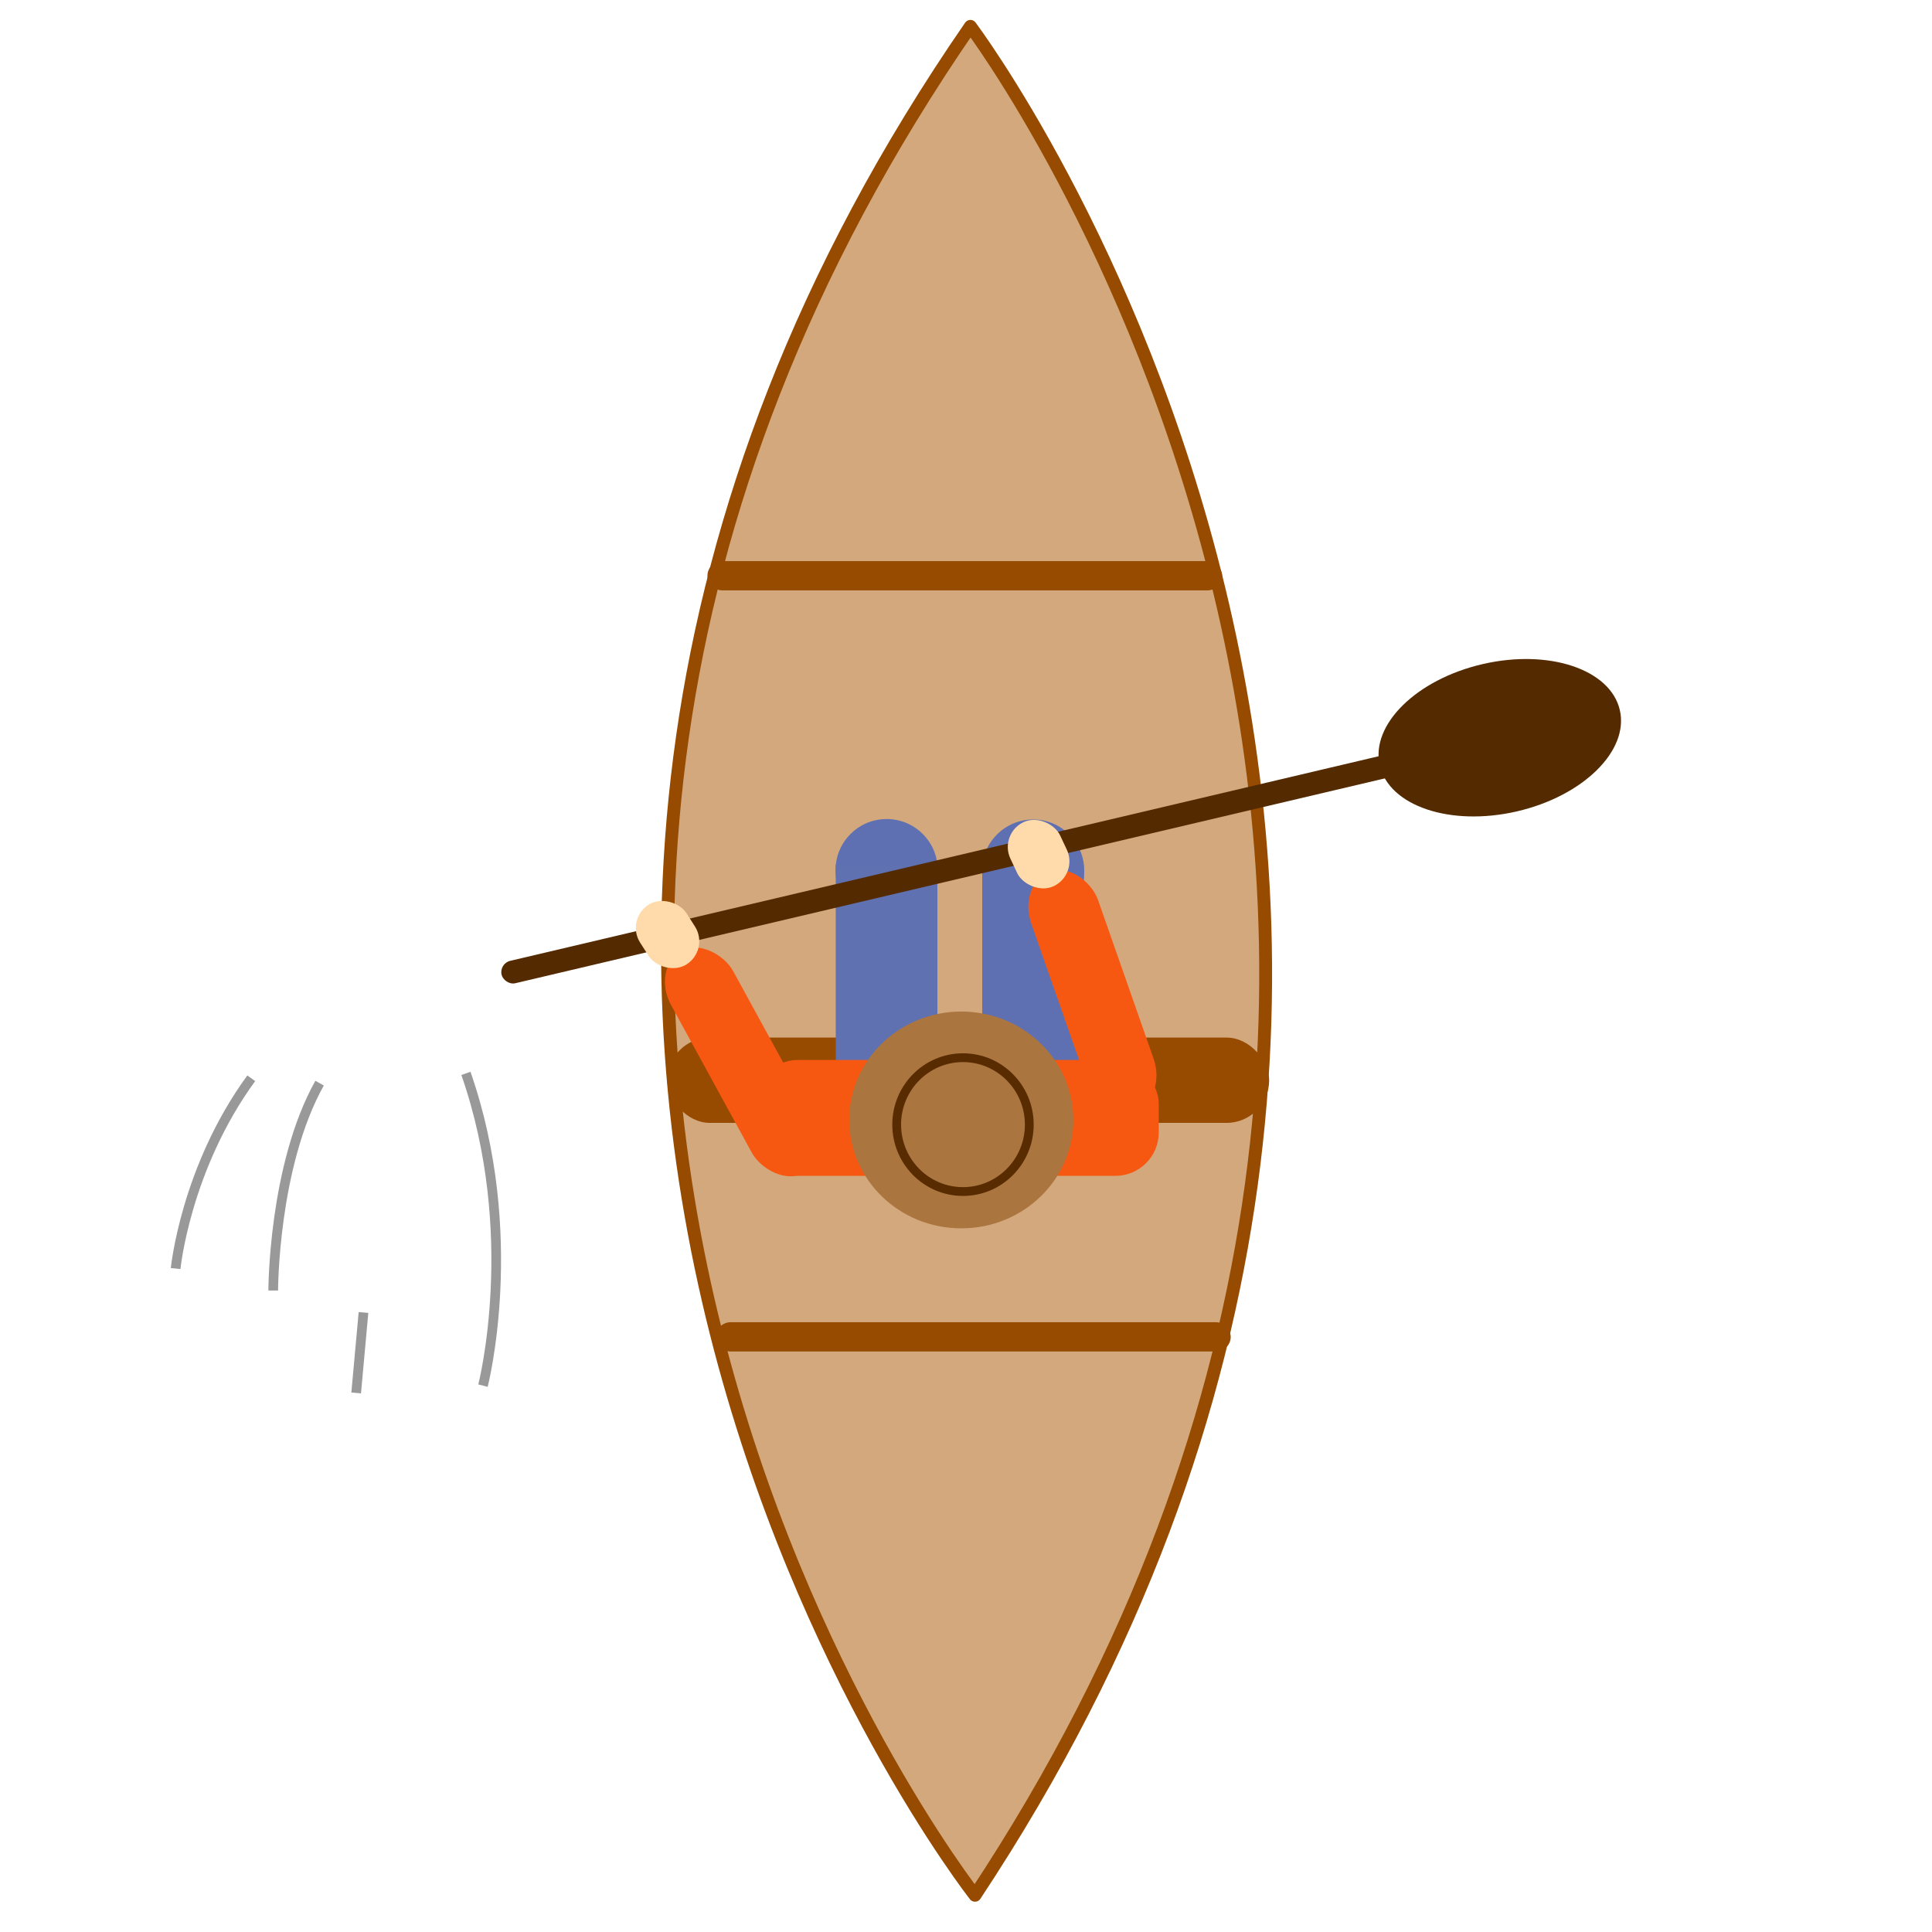 <?xml version="1.0" encoding="UTF-8" standalone="no"?>
<svg
   xmlns:dc="http://purl.org/dc/elements/1.1/"
   xmlns:cc="http://creativecommons.org/ns#"
   xmlns:rdf="http://www.w3.org/1999/02/22-rdf-syntax-ns#"
   xmlns:svg="http://www.w3.org/2000/svg"
   xmlns="http://www.w3.org/2000/svg"
   xmlns:sodipodi="http://sodipodi.sourceforge.net/DTD/sodipodi-0.dtd"
   xmlns:inkscape="http://www.inkscape.org/namespaces/inkscape"
   width="200"
   height="200"
   viewBox="0 0 52.917 52.917"
   version="1.1"
   id="svg8"
   inkscape:version="1.0.1 (c497b03c, 2020-09-10)"
   sodipodi:docname="canoe-left-dip.svg"
   inkscape:export-filename="/Users/robertpkoenig/Documents/st-andrews/ihs/p1/canoe-stationary.png"
   inkscape:export-xdpi="96"
   inkscape:export-ydpi="96">
  <defs
     id="defs2" />
  <sodipodi:namedview
     id="base"
     pagecolor="#ffffff"
     bordercolor="#666666"
     borderopacity="1.0"
     inkscape:pageopacity="0.0"
     inkscape:pageshadow="2"
     inkscape:zoom="3.959798"
     inkscape:cx="109.56455"
     inkscape:cy="103.51502"
     inkscape:document-units="mm"
     inkscape:current-layer="layer1"
     inkscape:document-rotation="0"
     showgrid="false"
     units="px"
     inkscape:window-width="1842"
     inkscape:window-height="1027"
     inkscape:window-x="75"
     inkscape:window-y="25"
     inkscape:window-maximized="0"
     inkscape:snap-global="false" />
  <g
     inkscape:label="Layer 1"
     inkscape:groupmode="layer"
     id="layer1">
    <path
       style="fill:#d3a87d;stroke:#964b00;stroke-width:0.352px;stroke-linecap:butt;stroke-linejoin:round;stroke-opacity:1;fill-opacity:1"
       d="M 26.579,0.722 C 7.839,27.889 26.705,51.911 26.705,51.911 v 0 C 44.691,24.744 26.579,0.722 26.579,0.722 Z"
       id="path843"
       sodipodi:nodetypes="cccc" />
    <rect
       style="fill:#964b00;fill-opacity:1;stroke:none;stroke-width:0.488;stroke-opacity:1"
       id="rect1000-9"
       width="16.484"
       height="2.337"
       x="18.278"
       y="28.419"
       ry="1.169" />
    <circle
       style="fill:#5f70b2;fill-opacity:1;stroke:none;stroke-width:0.169;stroke-opacity:1"
       id="path879-7"
       cx="24.285"
       cy="23.833"
       r="1.4" />
    <rect
       style="fill:#6071b1;fill-opacity:1;stroke:none;stroke-width:0.317;stroke-opacity:1"
       id="rect911"
       width="2.784"
       height="6.905"
       x="22.891"
       y="23.689" />
    <circle
       style="fill:#5f70b2;fill-opacity:1;stroke:none;stroke-width:0.169;stroke-opacity:1"
       id="path879-7-5"
       cx="28.297"
       cy="23.846"
       r="1.4" />
    <rect
       style="fill:#5f70b2;fill-opacity:1;stroke:none;stroke-width:0.315;stroke-opacity:1"
       id="rect911-4"
       width="2.784"
       height="6.795"
       x="26.903"
       y="23.812" />
    <rect
       style="fill:#964b00;fill-opacity:1;stroke:none;stroke-width:0.265;stroke-opacity:1"
       id="rect1000"
       width="14.098"
       height="0.802"
       x="19.377"
       y="15.368"
       ry="0.401" />
    <rect
       style="fill:#964b00;fill-opacity:1;stroke:none;stroke-width:0.265;stroke-opacity:1"
       id="rect1000-2"
       width="14.098"
       height="0.802"
       x="19.611"
       y="36.215"
       ry="0.401" />
    <rect
       style="fill:#f65811;fill-opacity:1;stroke:none;stroke-width:0.322;stroke-opacity:1"
       id="rect949"
       width="11.068"
       height="3.174"
       x="20.67"
       y="29.032"
       ry="1.186" />
    <ellipse
       style="fill:#ab753f;fill-opacity:1;stroke:none;stroke-width:0.399;stroke-opacity:1"
       id="path879"
       cx="26.33"
       cy="30.675"
       rx="3.069"
       ry="2.969" />
    <ellipse
       style="fill:none;fill-opacity:1;stroke:#582c00;stroke-width:0.241;stroke-opacity:1"
       id="path879-4"
       cx="26.376"
       cy="30.803"
       rx="1.816"
       ry="1.833" />
    <rect
       style="fill:#f65811;fill-opacity:1;stroke:none;stroke-width:0.291;stroke-opacity:1"
       id="rect966"
       width="1.938"
       height="6.949"
       x="2.916"
       y="31.802"
       ry="1.172"
       transform="rotate(-28.677)" />
    <rect
       style="fill:#f65811;fill-opacity:1;stroke:none;stroke-width:0.291;stroke-opacity:1"
       id="rect966-9"
       width="1.938"
       height="6.949"
       x="18.301"
       y="32.032"
       ry="1.172"
       transform="rotate(-19.297)" />
    <g
       id="g1275"
       transform="rotate(-12.97,22.148,28.076)">
      <rect
         style="fill:#542a00;fill-opacity:1;stroke-width:0.298;stroke-linejoin:round;stroke-miterlimit:4;stroke-dasharray:none"
         id="rect1253"
         width="26.1"
         height="0.629"
         x="14.387"
         y="24.601"
         ry="0.314"
         transform="matrix(1,-0.005,-0.005,1,0,0)" />
      <ellipse
         style="fill:#542a00;fill-opacity:1;stroke-width:0.352;stroke-linejoin:round;stroke-miterlimit:4;stroke-dasharray:none"
         id="path1255-3"
         cx="42.362"
         cy="24.656"
         rx="3.374"
         ry="2.071" />
      <path
         style="fill:none;stroke:#000000;stroke-width:0.265px;stroke-linecap:butt;stroke-linejoin:miter;stroke-opacity:0.4"
         d="M 8.738,26.62 C 6.991,28.549 6.226,31.87 6.226,31.87"
         id="path1279" />
      <path
         style="fill:none;stroke:#000000;stroke-width:0.265px;stroke-linecap:butt;stroke-linejoin:miter;stroke-opacity:0.4"
         d="m 12.704,27.259 c 0.508,4.642 -1.464,8.439 -1.464,8.439 v 0 0"
         id="path1281" />
      <path
         style="fill:none;stroke:#000000;stroke-width:0.265px;stroke-linecap:butt;stroke-linejoin:miter;stroke-opacity:0.4"
         d="M 6.944,26.07 C 4.632,28.074 3.756,30.684 3.756,30.684"
         id="path1283" />
      <path
         style="fill:none;stroke:#000000;stroke-width:0.265px;stroke-linecap:butt;stroke-linejoin:miter;stroke-opacity:0.4"
         d="M 8.5,33.011 7.81,35.114"
         id="path1285" />
    </g>
    <rect
       style="fill:#ffdbac;fill-opacity:1;stroke:none;stroke-width:0.265;stroke-opacity:1"
       id="rect983"
       width="1.503"
       height="1.938"
       x="0.823"
       y="30.448"
       ry="0.752"
       transform="rotate(-32.669)" />
    <rect
       style="fill:#ffdbac;fill-opacity:1;stroke:none;stroke-width:0.265;stroke-opacity:1"
       id="rect983-1"
       width="1.503"
       height="1.938"
       x="15.014"
       y="32.318"
       ry="0.752"
       transform="rotate(-25.223)" />
  </g>
</svg>
